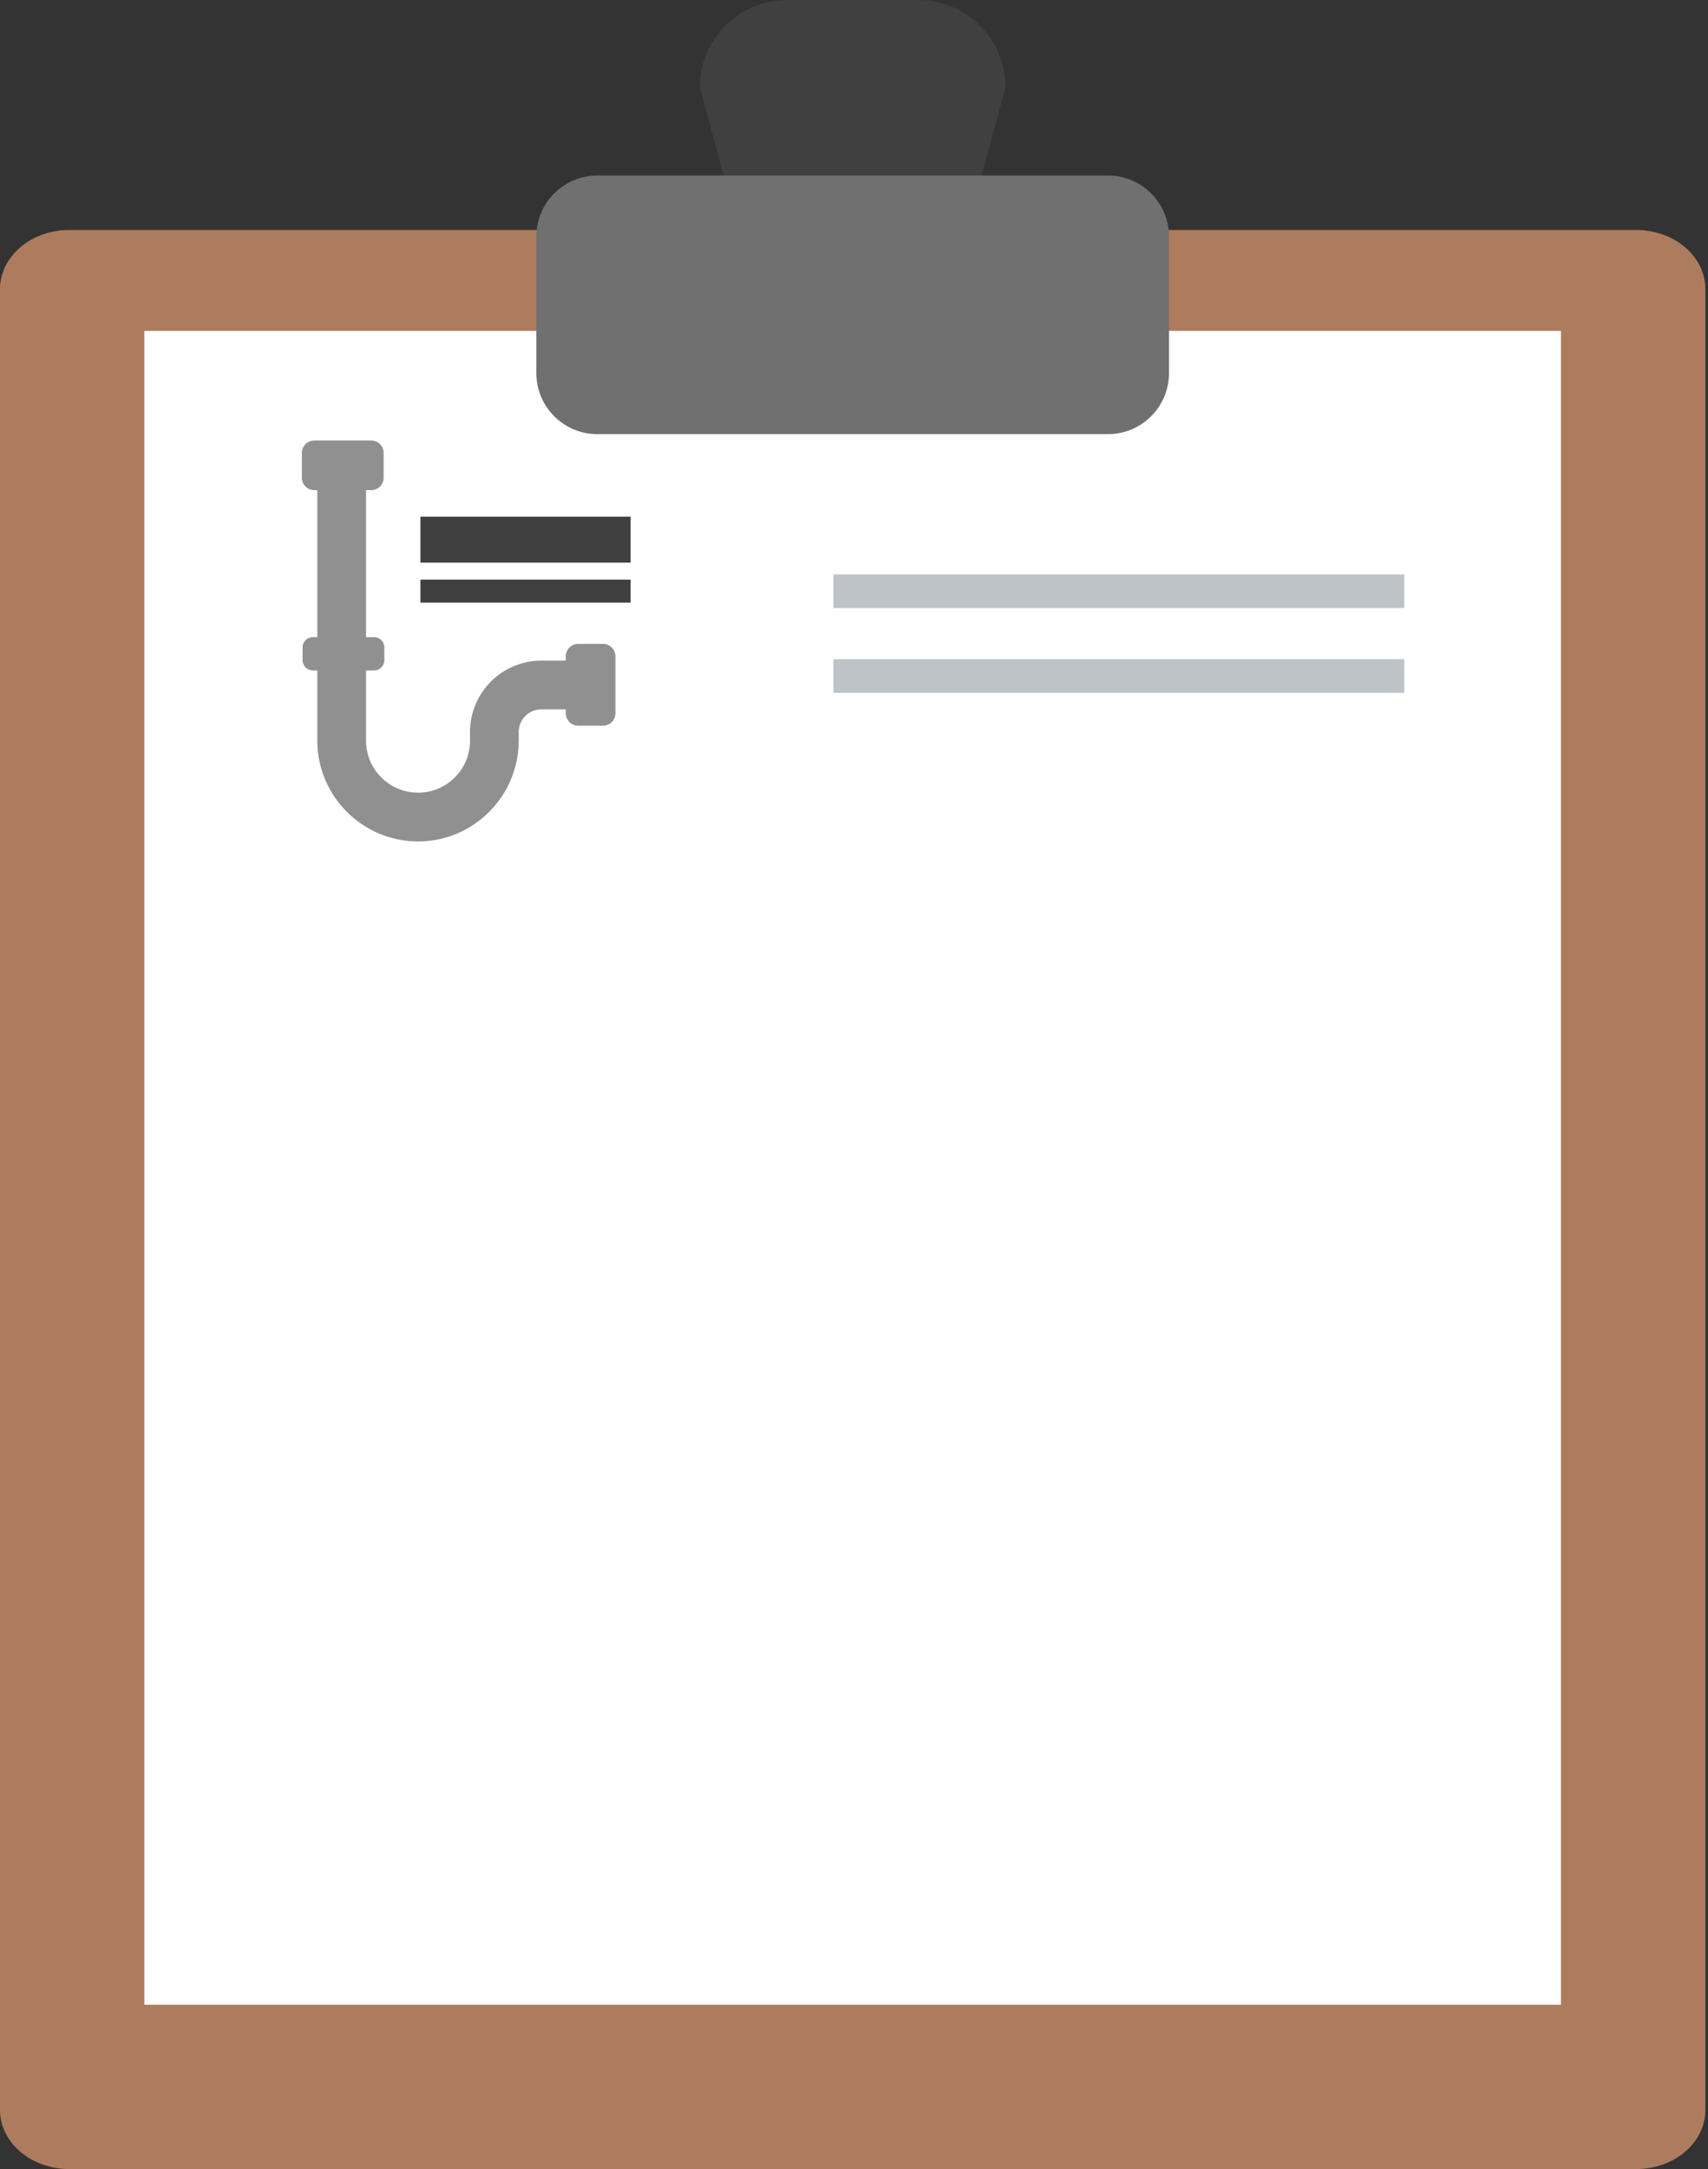 <svg width="52" height="66" viewBox="0 0 52 66" fill="none" xmlns="http://www.w3.org/2000/svg">
<rect x="0" y="0" width="52" height="66" fill="#333333" stroke="none"/>
<path d="M29.284 7.577C29.284 9.047 28.095 10.237 26.625 10.237H25.294C23.827 10.237 22.637 9.047 22.637 7.577L21.307 2.658C21.307 1.19 22.497 0 23.965 0H27.951C29.42 0 30.612 1.19 30.612 2.658L29.284 7.577Z" fill="#404040"/>
<path d="M51.921 64.198C51.921 65.194 50.978 66 49.815 66H2.108C0.944 66 0 65.194 0 64.198V8.8C0 7.805 0.944 6.998 2.108 6.998H49.815C50.978 6.998 51.921 7.805 51.921 8.8V64.198Z" fill="#AD7C5E"/>
<path d="M47.522 10.068H4.395V61H47.522V10.068Z" fill="white"/>
<path d="M35.59 11.353C35.59 12.377 34.758 13.21 33.734 13.21H18.186C17.16 13.21 16.329 12.378 16.329 11.353V7.198C16.329 6.173 17.159 5.341 18.186 5.341H33.734C34.758 5.341 35.59 6.173 35.59 7.198V11.353Z" fill="#707070"/>
<path d="M42.753 17.479H25.374V18.503H42.753V17.479Z" fill="#BDC3C7"/>
<path d="M42.753 20.058H25.374V21.082H42.753V20.058Z" fill="#BDC3C7"/>
<path d="M12.728 25.603C11.037 25.603 9.661 24.226 9.661 22.538V13.88H11.144V22.538C11.144 23.41 11.854 24.12 12.728 24.12C13.601 24.12 14.311 23.41 14.311 22.538L14.309 22.278C14.309 21.076 15.283 20.101 16.482 20.101H17.95V21.583H16.482C16.102 21.583 15.792 21.893 15.792 22.274L15.793 22.534C15.792 24.227 14.416 25.603 12.728 25.603Z" fill="#909090"/>
<path d="M11.303 14.913H9.567C9.36 14.913 9.19 14.744 9.19 14.536V13.781C9.19 13.574 9.36 13.404 9.567 13.404H11.303C11.51 13.404 11.68 13.574 11.68 13.781V14.536C11.68 14.745 11.51 14.913 11.303 14.913Z" fill="#909090"/>
<path d="M10.011 14.786H9.975C9.914 14.786 9.865 14.736 9.865 14.676V13.631C9.865 13.57 9.914 13.521 9.975 13.521H10.011C10.072 13.521 10.121 13.57 10.121 13.631V14.676C10.121 14.736 10.072 14.786 10.011 14.786Z" fill="#909090"/>
<path d="M9.582 14.786H9.546C9.486 14.786 9.437 14.736 9.437 14.676V13.631C9.437 13.57 9.486 13.521 9.546 13.521H9.582C9.643 13.521 9.692 13.57 9.692 13.631V14.676C9.692 14.736 9.643 14.786 9.582 14.786Z" fill="#909090"/>
<path d="M10.441 14.786H10.404C10.344 14.786 10.295 14.736 10.295 14.676V13.631C10.295 13.57 10.344 13.521 10.404 13.521H10.441C10.501 13.521 10.55 13.57 10.55 13.631V14.676C10.55 14.736 10.501 14.786 10.441 14.786Z" fill="#909090"/>
<path d="M10.869 14.786H10.832C10.773 14.786 10.724 14.736 10.724 14.676V13.631C10.724 13.57 10.773 13.521 10.832 13.521H10.869C10.929 13.521 10.979 13.57 10.979 13.631V14.676C10.979 14.736 10.929 14.786 10.869 14.786Z" fill="#909090"/>
<path d="M11.298 14.786H11.262C11.201 14.786 11.152 14.736 11.152 14.676V13.631C11.152 13.57 11.201 13.521 11.262 13.521H11.298C11.359 13.521 11.408 13.57 11.408 13.631V14.676C11.408 14.736 11.359 14.786 11.298 14.786Z" fill="#909090"/>
<path d="M11.393 20.4H9.522C9.352 20.4 9.213 20.262 9.213 20.092V19.697C9.213 19.526 9.352 19.388 9.522 19.388H11.393C11.563 19.388 11.701 19.526 11.701 19.697V20.092C11.701 20.261 11.563 20.4 11.393 20.4Z" fill="#909090"/>
<path d="M10.053 20.314H9.977C9.928 20.314 9.888 20.275 9.888 20.226V19.555C9.888 19.505 9.928 19.465 9.977 19.465H10.053C10.103 19.465 10.142 19.505 10.142 19.555V20.226C10.144 20.275 10.105 20.314 10.053 20.314Z" fill="#909090"/>
<path d="M9.626 20.314H9.549C9.5 20.314 9.46 20.275 9.46 20.226V19.555C9.46 19.505 9.5 19.465 9.549 19.465H9.626C9.675 19.465 9.715 19.505 9.715 19.555V20.226C9.715 20.275 9.675 20.314 9.626 20.314Z" fill="#909090"/>
<path d="M10.482 20.314H10.406C10.357 20.314 10.316 20.275 10.316 20.226V19.555C10.316 19.505 10.357 19.465 10.406 19.465H10.482C10.531 19.465 10.572 19.505 10.572 19.555V20.226C10.573 20.275 10.531 20.314 10.482 20.314Z" fill="#909090"/>
<path d="M10.912 20.314H10.835C10.786 20.314 10.745 20.275 10.745 20.226V19.555C10.745 19.505 10.786 19.465 10.835 19.465H10.912C10.961 19.465 11.001 19.505 11.001 19.555V20.226C11.001 20.275 10.961 20.314 10.912 20.314Z" fill="#909090"/>
<path d="M11.34 20.314H11.263C11.214 20.314 11.174 20.275 11.174 20.226V19.555C11.174 19.505 11.214 19.465 11.263 19.465H11.34C11.389 19.465 11.429 19.505 11.429 19.555V20.226C11.429 20.275 11.389 20.314 11.34 20.314Z" fill="#909090"/>
<path d="M17.226 21.705V19.969C17.226 19.762 17.396 19.592 17.602 19.592H18.359C18.566 19.592 18.736 19.762 18.736 19.969V21.705C18.736 21.912 18.566 22.082 18.359 22.082H17.602C17.396 22.082 17.226 21.912 17.226 21.705Z" fill="#909090"/>
<path d="M17.353 20.415V20.378C17.353 20.318 17.402 20.269 17.463 20.269H18.508C18.568 20.269 18.617 20.318 18.617 20.378V20.415C18.617 20.475 18.568 20.524 18.508 20.524H17.463C17.402 20.523 17.353 20.474 17.353 20.415Z" fill="#909090"/>
<path d="M17.353 19.987V19.95C17.353 19.89 17.402 19.841 17.463 19.841H18.508C18.568 19.841 18.617 19.89 18.617 19.95V19.987C18.617 20.047 18.568 20.096 18.508 20.096H17.463C17.402 20.095 17.353 20.046 17.353 19.987Z" fill="#909090"/>
<path d="M17.353 20.843V20.806C17.353 20.746 17.402 20.697 17.463 20.697H18.508C18.568 20.697 18.617 20.746 18.617 20.806V20.843C18.617 20.903 18.568 20.952 18.508 20.952H17.463C17.402 20.952 17.353 20.903 17.353 20.843Z" fill="#909090"/>
<path d="M17.353 21.272V21.235C17.353 21.175 17.402 21.126 17.463 21.126H18.508C18.568 21.126 18.617 21.175 18.617 21.235V21.272C18.617 21.332 18.568 21.382 18.508 21.382H17.463C17.402 21.382 17.353 21.332 17.353 21.272Z" fill="#909090"/>
<path d="M17.353 21.701V21.664C17.353 21.604 17.402 21.554 17.463 21.554H18.508C18.568 21.554 18.617 21.604 18.617 21.664V21.701C18.617 21.761 18.568 21.81 18.508 21.81H17.463C17.402 21.81 17.353 21.761 17.353 21.701Z" fill="#909090"/>
<path d="M19.198 15.721H12.8V17.119H19.198V15.721Z" fill="#404040"/>
<path d="M19.198 17.638H12.8V18.337H19.198V17.638Z" fill="#404040"/>
</svg>
